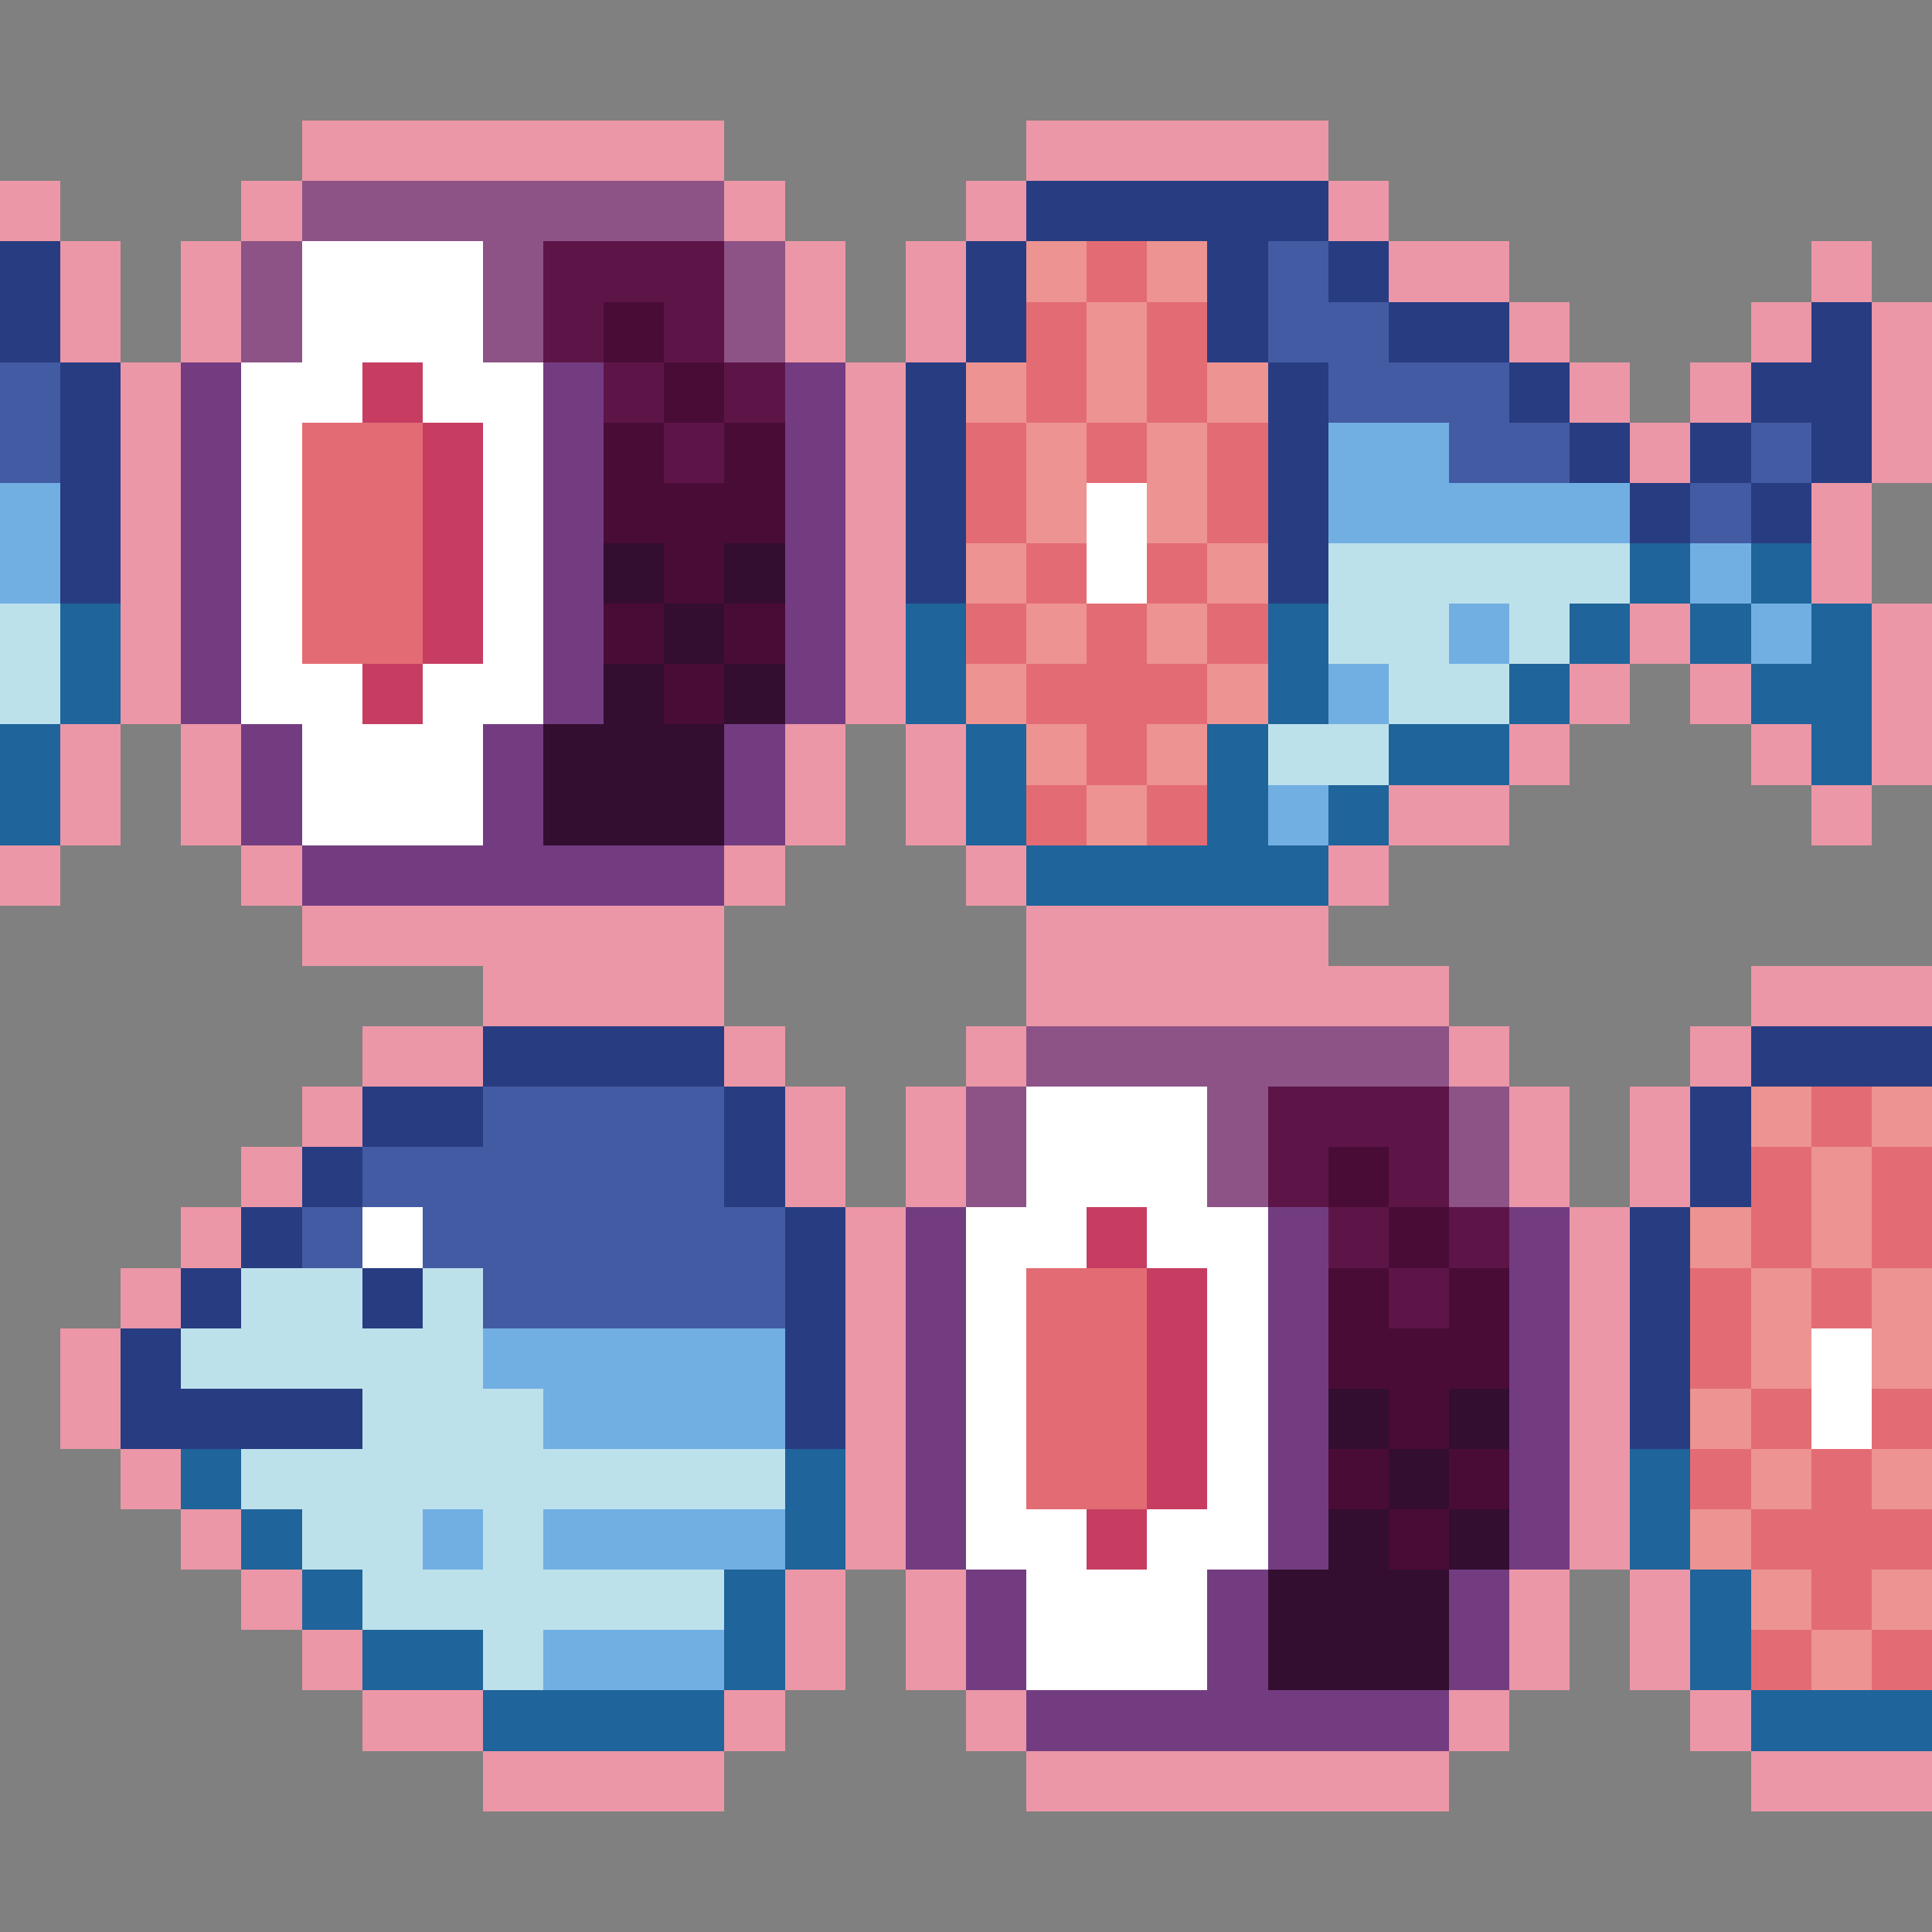 <?xml version="1.0" encoding="UTF-8"?>
<svg xmlns="http://www.w3.org/2000/svg" version="1.1" viewBox="0 0 192 192">
  <rect x="0" y="0" width="192" height="192" fill="#808080" stroke="none"/>
  <!-- Generator: Adobe Illustrator 29.6.1, SVG Export Plug-In . SVG Version: 2.1.1 Build 9)  -->
  <defs>
    <style>
      .st0 {
        fill: #e36c74;
      }

      .st1 {
        fill: #1f649b;
      }

      .st2 {
        fill: #8d5386;
      }

      .st3 {
        fill: #c73d62;
      }

      .st4 {
        fill: #71afe3;
      }

      .st5 {
        fill: #330e30;
      }

      .st6 {
        fill: #bde1eb;
      }

      .st7 {
        fill: #733c81;
      }

      .st8 {
        fill: #fff;
      }

      .st9 {
        fill: #eb97a7;
      }

      .st10 {
        fill: #5d1548;
      }

      .st11 {
        fill: #283c82;
      }

      .st12 {
        fill: #490c37;
      }

      .st13 {
        fill: #ed9392;
      }

      .st14 {
        fill: #435ba3;
      }
    </style>
  </defs>
  <g id="Layer_1" shape-rendering="crispEdges">
    <g>
      <rect class="st9" x="30" y="12" width="6" height="6"/>
      <rect class="st9" x="36" y="12" width="6" height="6"/>
      <rect class="st9" x="42" y="12" width="6" height="6"/>
      <rect class="st9" x="48" y="12" width="6" height="6"/>
      <rect class="st9" x="54" y="12" width="6" height="6"/>
      <rect class="st9" x="60" y="12" width="6" height="6"/>
      <rect class="st9" x="66" y="12" width="6" height="6"/>
      <rect class="st9" x="102" y="12" width="6" height="6"/>
      <rect class="st9" x="108" y="12" width="6" height="6"/>
      <rect class="st9" x="114" y="12" width="6" height="6"/>
      <rect class="st9" x="120" y="12" width="6" height="6"/>
      <rect class="st9" x="126" y="12" width="6" height="6"/>
      <rect class="st9" y="18" width="6" height="6"/>
      <rect class="st9" x="24" y="18" width="6" height="6"/>
      <rect class="st2" x="30" y="18" width="6" height="6"/>
      <rect class="st2" x="36" y="18" width="6" height="6"/>
      <rect class="st2" x="42" y="18" width="6" height="6"/>
      <rect class="st2" x="48" y="18" width="6" height="6"/>
      <rect class="st2" x="54" y="18" width="6" height="6"/>
      <rect class="st2" x="60" y="18" width="6" height="6"/>
      <rect class="st2" x="66" y="18" width="6" height="6"/>
      <rect class="st9" x="72" y="18" width="6" height="6"/>
      <rect class="st9" x="96" y="18" width="6" height="6"/>
      <rect class="st11" x="102" y="18" width="6" height="6"/>
      <rect class="st11" x="108" y="18" width="6" height="6"/>
      <rect class="st11" x="114" y="18" width="6" height="6"/>
      <rect class="st11" x="120" y="18" width="6" height="6"/>
      <rect class="st11" x="126" y="18" width="6" height="6"/>
      <rect class="st9" x="132" y="18" width="6" height="6"/>
      <rect class="st11" y="24" width="6" height="6"/>
      <rect class="st9" x="6" y="24" width="6" height="6"/>
      <rect class="st9" x="18" y="24" width="6" height="6"/>
      <rect class="st2" x="24" y="24" width="6" height="6"/>
      <rect class="st8" x="30" y="24" width="6" height="6"/>
      <rect class="st8" x="36" y="24" width="6" height="6"/>
      <rect class="st8" x="42" y="24" width="6" height="6"/>
      <rect class="st2" x="48" y="24" width="6" height="6"/>
      <rect class="st10" x="54" y="24" width="6" height="6"/>
      <rect class="st10" x="60" y="24" width="6" height="6"/>
      <rect class="st10" x="66" y="24" width="6" height="6"/>
      <rect class="st2" x="72" y="24" width="6" height="6"/>
      <rect class="st9" x="78" y="24" width="6" height="6"/>
      <rect class="st9" x="90" y="24" width="6" height="6"/>
      <rect class="st11" x="96" y="24" width="6" height="6"/>
      <rect class="st13" x="102" y="24" width="6" height="6"/>
      <rect class="st0" x="108" y="24" width="6" height="6"/>
      <rect class="st13" x="114" y="24" width="6" height="6"/>
      <rect class="st11" x="120" y="24" width="6" height="6"/>
      <rect class="st14" x="126" y="24" width="6" height="6"/>
      <rect class="st11" x="132" y="24" width="6" height="6"/>
      <rect class="st9" x="138" y="24" width="6" height="6"/>
      <rect class="st9" x="144" y="24" width="6" height="6"/>
      <rect class="st9" x="180" y="24" width="6" height="6"/>
      <rect class="st11" y="30" width="6" height="6"/>
      <rect class="st9" x="6" y="30" width="6" height="6"/>
      <rect class="st9" x="18" y="30" width="6" height="6"/>
      <rect class="st2" x="24" y="30" width="6" height="6"/>
      <rect class="st8" x="30" y="30" width="6" height="6"/>
      <rect class="st8" x="36" y="30" width="6" height="6"/>
      <rect class="st8" x="42" y="30" width="6" height="6"/>
      <rect class="st2" x="48" y="30" width="6" height="6"/>
      <rect class="st10" x="54" y="30" width="6" height="6"/>
      <rect class="st12" x="60" y="30" width="6" height="6"/>
      <rect class="st10" x="66" y="30" width="6" height="6"/>
      <rect class="st2" x="72" y="30" width="6" height="6"/>
      <rect class="st9" x="78" y="30" width="6" height="6"/>
      <rect class="st9" x="90" y="30" width="6" height="6"/>
      <rect class="st11" x="96" y="30" width="6" height="6"/>
      <rect class="st0" x="102" y="30" width="6" height="6"/>
      <rect class="st13" x="108" y="30" width="6" height="6"/>
      <rect class="st0" x="114" y="30" width="6" height="6"/>
      <rect class="st11" x="120" y="30" width="6" height="6"/>
      <rect class="st14" x="126" y="30" width="6" height="6"/>
      <rect class="st14" x="132" y="30" width="6" height="6"/>
      <rect class="st11" x="138" y="30" width="6" height="6"/>
      <rect class="st11" x="144" y="30" width="6" height="6"/>
      <rect class="st9" x="150" y="30" width="6" height="6"/>
      <rect class="st9" x="174" y="30" width="6" height="6"/>
      <rect class="st11" x="180" y="30" width="6" height="6"/>
      <rect class="st9" x="186" y="30" width="6" height="6"/>
      <rect class="st14" y="36" width="6" height="6"/>
      <rect class="st11" x="6" y="36" width="6" height="6"/>
      <rect class="st9" x="12" y="36" width="6" height="6"/>
      <rect class="st7" x="18" y="36" width="6" height="6"/>
      <rect class="st8" x="24" y="36" width="6" height="6"/>
      <rect class="st8" x="30" y="36" width="6" height="6"/>
      <rect class="st3" x="36" y="36" width="6" height="6"/>
      <rect class="st8" x="42" y="36" width="6" height="6"/>
      <rect class="st8" x="48" y="36" width="6" height="6"/>
      <rect class="st7" x="54" y="36" width="6" height="6"/>
      <rect class="st10" x="60" y="36" width="6" height="6"/>
      <rect class="st12" x="66" y="36" width="6" height="6"/>
      <rect class="st10" x="72" y="36" width="6" height="6"/>
      <rect class="st7" x="78" y="36" width="6" height="6"/>
      <rect class="st9" x="84" y="36" width="6" height="6"/>
      <rect class="st11" x="90" y="36" width="6" height="6"/>
      <rect class="st13" x="96" y="36" width="6" height="6"/>
      <rect class="st0" x="102" y="36" width="6" height="6"/>
      <rect class="st13" x="108" y="36" width="6" height="6"/>
      <rect class="st0" x="114" y="36" width="6" height="6"/>
      <rect class="st13" x="120" y="36" width="6" height="6"/>
      <rect class="st11" x="126" y="36" width="6" height="6"/>
      <rect class="st14" x="132" y="36" width="6" height="6"/>
      <rect class="st14" x="138" y="36" width="6" height="6"/>
      <rect class="st14" x="144" y="36" width="6" height="6"/>
      <rect class="st11" x="150" y="36" width="6" height="6"/>
      <rect class="st9" x="156" y="36" width="6" height="6"/>
      <rect class="st9" x="168" y="36" width="6" height="6"/>
      <rect class="st11" x="174" y="36" width="6" height="6"/>
      <rect class="st11" x="180" y="36" width="6" height="6"/>
      <rect class="st9" x="186" y="36" width="6" height="6"/>
      <rect class="st14" y="42" width="6" height="6"/>
      <rect class="st11" x="6" y="42" width="6" height="6"/>
      <rect class="st9" x="12" y="42" width="6" height="6"/>
      <rect class="st7" x="18" y="42" width="6" height="6"/>
      <rect class="st8" x="24" y="42" width="6" height="6"/>
      <rect class="st0" x="30" y="42" width="6" height="6"/>
      <rect class="st0" x="36" y="42" width="6" height="6"/>
      <rect class="st3" x="42" y="42" width="6" height="6"/>
      <rect class="st8" x="48" y="42" width="6" height="6"/>
      <rect class="st7" x="54" y="42" width="6" height="6"/>
      <rect class="st12" x="60" y="42" width="6" height="6"/>
      <rect class="st10" x="66" y="42" width="6" height="6"/>
      <rect class="st12" x="72" y="42" width="6" height="6"/>
      <rect class="st7" x="78" y="42" width="6" height="6"/>
      <rect class="st9" x="84" y="42" width="6" height="6"/>
      <rect class="st11" x="90" y="42" width="6" height="6"/>
      <rect class="st0" x="96" y="42" width="6" height="6"/>
      <rect class="st13" x="102" y="42" width="6" height="6"/>
      <rect class="st0" x="108" y="42" width="6" height="6"/>
      <rect class="st13" x="114" y="42" width="6" height="6"/>
      <rect class="st0" x="120" y="42" width="6" height="6"/>
      <rect class="st11" x="126" y="42" width="6" height="6"/>
      <rect class="st4" x="132" y="42" width="6" height="6"/>
      <rect class="st4" x="138" y="42" width="6" height="6"/>
      <rect class="st14" x="144" y="42" width="6" height="6"/>
      <rect class="st14" x="150" y="42" width="6" height="6"/>
      <rect class="st11" x="156" y="42" width="6" height="6"/>
      <rect class="st9" x="162" y="42" width="6" height="6"/>
      <rect class="st11" x="168" y="42" width="6" height="6"/>
      <rect class="st14" x="174" y="42" width="6" height="6"/>
      <rect class="st11" x="180" y="42" width="6" height="6"/>
      <rect class="st9" x="186" y="42" width="6" height="6"/>
      <rect class="st4" y="48" width="6" height="6"/>
      <rect class="st11" x="6" y="48" width="6" height="6"/>
      <rect class="st9" x="12" y="48" width="6" height="6"/>
      <rect class="st7" x="18" y="48" width="6" height="6"/>
      <rect class="st8" x="24" y="48" width="6" height="6"/>
      <rect class="st0" x="30" y="48" width="6" height="6"/>
      <rect class="st0" x="36" y="48" width="6" height="6"/>
      <rect class="st3" x="42" y="48" width="6" height="6"/>
      <rect class="st8" x="48" y="48" width="6" height="6"/>
      <rect class="st7" x="54" y="48" width="6" height="6"/>
      <rect class="st12" x="60" y="48" width="6" height="6"/>
      <rect class="st12" x="66" y="48" width="6" height="6"/>
      <rect class="st12" x="72" y="48" width="6" height="6"/>
      <rect class="st7" x="78" y="48" width="6" height="6"/>
      <rect class="st9" x="84" y="48" width="6" height="6"/>
      <rect class="st11" x="90" y="48" width="6" height="6"/>
      <rect class="st0" x="96" y="48" width="6" height="6"/>
      <rect class="st13" x="102" y="48" width="6" height="6"/>
      <rect class="st8" x="108" y="48" width="6" height="6"/>
      <rect class="st13" x="114" y="48" width="6" height="6"/>
      <rect class="st0" x="120" y="48" width="6" height="6"/>
      <rect class="st11" x="126" y="48" width="6" height="6"/>
      <rect class="st4" x="132" y="48" width="6" height="6"/>
      <rect class="st4" x="138" y="48" width="6" height="6"/>
      <rect class="st4" x="144" y="48" width="6" height="6"/>
      <rect class="st4" x="150" y="48" width="6" height="6"/>
      <rect class="st4" x="156" y="48" width="6" height="6"/>
      <rect class="st11" x="162" y="48" width="6" height="6"/>
      <rect class="st14" x="168" y="48" width="6" height="6"/>
      <rect class="st11" x="174" y="48" width="6" height="6"/>
      <rect class="st9" x="180" y="48" width="6" height="6"/>
      <rect class="st4" y="54" width="6" height="6"/>
      <rect class="st11" x="6" y="54" width="6" height="6"/>
      <rect class="st9" x="12" y="54" width="6" height="6"/>
      <rect class="st7" x="18" y="54" width="6" height="6"/>
      <rect class="st8" x="24" y="54" width="6" height="6"/>
      <rect class="st0" x="30" y="54" width="6" height="6"/>
      <rect class="st0" x="36" y="54" width="6" height="6"/>
      <rect class="st3" x="42" y="54" width="6" height="6"/>
      <rect class="st8" x="48" y="54" width="6" height="6"/>
      <rect class="st7" x="54" y="54" width="6" height="6"/>
      <rect class="st5" x="60" y="54" width="6" height="6"/>
      <rect class="st12" x="66" y="54" width="6" height="6"/>
      <rect class="st5" x="72" y="54" width="6" height="6"/>
      <rect class="st7" x="78" y="54" width="6" height="6"/>
      <rect class="st9" x="84" y="54" width="6" height="6"/>
      <rect class="st11" x="90" y="54" width="6" height="6"/>
      <rect class="st13" x="96" y="54" width="6" height="6"/>
      <rect class="st0" x="102" y="54" width="6" height="6"/>
      <rect class="st8" x="108" y="54" width="6" height="6"/>
      <rect class="st0" x="114" y="54" width="6" height="6"/>
      <rect class="st13" x="120" y="54" width="6" height="6"/>
      <rect class="st11" x="126" y="54" width="6" height="6"/>
      <rect class="st6" x="132" y="54" width="6" height="6"/>
      <rect class="st6" x="138" y="54" width="6" height="6"/>
      <rect class="st6" x="144" y="54" width="6" height="6"/>
      <rect class="st6" x="150" y="54" width="6" height="6"/>
      <rect class="st6" x="156" y="54" width="6" height="6"/>
      <rect class="st1" x="162" y="54" width="6" height="6"/>
      <rect class="st4" x="168" y="54" width="6" height="6"/>
      <rect class="st1" x="174" y="54" width="6" height="6"/>
      <rect class="st9" x="180" y="54" width="6" height="6"/>
      <rect class="st6" y="60" width="6" height="6"/>
      <rect class="st1" x="6" y="60" width="6" height="6"/>
      <rect class="st9" x="12" y="60" width="6" height="6"/>
      <rect class="st7" x="18" y="60" width="6" height="6"/>
      <rect class="st8" x="24" y="60" width="6" height="6"/>
      <rect class="st0" x="30" y="60" width="6" height="6"/>
      <rect class="st0" x="36" y="60" width="6" height="6"/>
      <rect class="st3" x="42" y="60" width="6" height="6"/>
      <rect class="st8" x="48" y="60" width="6" height="6"/>
      <rect class="st7" x="54" y="60" width="6" height="6"/>
      <rect class="st12" x="60" y="60" width="6" height="6"/>
      <rect class="st5" x="66" y="60" width="6" height="6"/>
      <rect class="st12" x="72" y="60" width="6" height="6"/>
      <rect class="st7" x="78" y="60" width="6" height="6"/>
      <rect class="st9" x="84" y="60" width="6" height="6"/>
      <rect class="st1" x="90" y="60" width="6" height="6"/>
      <rect class="st0" x="96" y="60" width="6" height="6"/>
      <rect class="st13" x="102" y="60" width="6" height="6"/>
      <rect class="st0" x="108" y="60" width="6" height="6"/>
      <rect class="st13" x="114" y="60" width="6" height="6"/>
      <rect class="st0" x="120" y="60" width="6" height="6"/>
      <rect class="st1" x="126" y="60" width="6" height="6"/>
      <rect class="st6" x="132" y="60" width="6" height="6"/>
      <rect class="st6" x="138" y="60" width="6" height="6"/>
      <rect class="st4" x="144" y="60" width="6" height="6"/>
      <rect class="st6" x="150" y="60" width="6" height="6"/>
      <rect class="st1" x="156" y="60" width="6" height="6"/>
      <rect class="st9" x="162" y="60" width="6" height="6"/>
      <rect class="st1" x="168" y="60" width="6" height="6"/>
      <rect class="st4" x="174" y="60" width="6" height="6"/>
      <rect class="st1" x="180" y="60" width="6" height="6"/>
      <rect class="st9" x="186" y="60" width="6" height="6"/>
      <rect class="st6" y="66" width="6" height="6"/>
      <rect class="st1" x="6" y="66" width="6" height="6"/>
      <rect class="st9" x="12" y="66" width="6" height="6"/>
      <rect class="st7" x="18" y="66" width="6" height="6"/>
      <rect class="st8" x="24" y="66" width="6" height="6"/>
      <rect class="st8" x="30" y="66" width="6" height="6"/>
      <rect class="st3" x="36" y="66" width="6" height="6"/>
      <rect class="st8" x="42" y="66" width="6" height="6"/>
      <rect class="st8" x="48" y="66" width="6" height="6"/>
      <rect class="st7" x="54" y="66" width="6" height="6"/>
      <rect class="st5" x="60" y="66" width="6" height="6"/>
      <rect class="st12" x="66" y="66" width="6" height="6"/>
      <rect class="st5" x="72" y="66" width="6" height="6"/>
      <rect class="st7" x="78" y="66" width="6" height="6"/>
      <rect class="st9" x="84" y="66" width="6" height="6"/>
      <rect class="st1" x="90" y="66" width="6" height="6"/>
      <rect class="st13" x="96" y="66" width="6" height="6"/>
      <rect class="st0" x="102" y="66" width="6" height="6"/>
      <rect class="st0" x="108" y="66" width="6" height="6"/>
      <rect class="st0" x="114" y="66" width="6" height="6"/>
      <rect class="st13" x="120" y="66" width="6" height="6"/>
      <rect class="st1" x="126" y="66" width="6" height="6"/>
      <rect class="st4" x="132" y="66" width="6" height="6"/>
      <rect class="st6" x="138" y="66" width="6" height="6"/>
      <rect class="st6" x="144" y="66" width="6" height="6"/>
      <rect class="st1" x="150" y="66" width="6" height="6"/>
      <rect class="st9" x="156" y="66" width="6" height="6"/>
      <rect class="st9" x="168" y="66" width="6" height="6"/>
      <rect class="st1" x="174" y="66" width="6" height="6"/>
      <rect class="st1" x="180" y="66" width="6" height="6"/>
      <rect class="st9" x="186" y="66" width="6" height="6"/>
      <rect class="st1" y="72" width="6" height="6"/>
      <rect class="st9" x="6" y="72" width="6" height="6"/>
      <rect class="st9" x="18" y="72" width="6" height="6"/>
      <rect class="st7" x="24" y="72" width="6" height="6"/>
      <rect class="st8" x="30" y="72" width="6" height="6"/>
      <rect class="st8" x="36" y="72" width="6" height="6"/>
      <rect class="st8" x="42" y="72" width="6" height="6"/>
      <rect class="st7" x="48" y="72" width="6" height="6"/>
      <rect class="st5" x="54" y="72" width="6" height="6"/>
      <rect class="st5" x="60" y="72" width="6" height="6"/>
      <rect class="st5" x="66" y="72" width="6" height="6"/>
      <rect class="st7" x="72" y="72" width="6" height="6"/>
      <rect class="st9" x="78" y="72" width="6" height="6"/>
      <rect class="st9" x="90" y="72" width="6" height="6"/>
      <rect class="st1" x="96" y="72" width="6" height="6"/>
      <rect class="st13" x="102" y="72" width="6" height="6"/>
      <rect class="st0" x="108" y="72" width="6" height="6"/>
      <rect class="st13" x="114" y="72" width="6" height="6"/>
      <rect class="st1" x="120" y="72" width="6" height="6"/>
      <rect class="st6" x="126" y="72" width="6" height="6"/>
      <rect class="st6" x="132" y="72" width="6" height="6"/>
      <rect class="st1" x="138" y="72" width="6" height="6"/>
      <rect class="st1" x="144" y="72" width="6" height="6"/>
      <rect class="st9" x="150" y="72" width="6" height="6"/>
      <rect class="st9" x="174" y="72" width="6" height="6"/>
      <rect class="st1" x="180" y="72" width="6" height="6"/>
      <rect class="st9" x="186" y="72" width="6" height="6"/>
      <rect class="st1" y="78" width="6" height="6"/>
      <rect class="st9" x="6" y="78" width="6" height="6"/>
      <rect class="st9" x="18" y="78" width="6" height="6"/>
      <rect class="st7" x="24" y="78" width="6" height="6"/>
      <rect class="st8" x="30" y="78" width="6" height="6"/>
      <rect class="st8" x="36" y="78" width="6" height="6"/>
      <rect class="st8" x="42" y="78" width="6" height="6"/>
      <rect class="st7" x="48" y="78" width="6" height="6"/>
      <rect class="st5" x="54" y="78" width="6" height="6"/>
      <rect class="st5" x="60" y="78" width="6" height="6"/>
      <rect class="st5" x="66" y="78" width="6" height="6"/>
      <rect class="st7" x="72" y="78" width="6" height="6"/>
      <rect class="st9" x="78" y="78" width="6" height="6"/>
      <rect class="st9" x="90" y="78" width="6" height="6"/>
      <rect class="st1" x="96" y="78" width="6" height="6"/>
      <rect class="st0" x="102" y="78" width="6" height="6"/>
      <rect class="st13" x="108" y="78" width="6" height="6"/>
      <rect class="st0" x="114" y="78" width="6" height="6"/>
      <rect class="st1" x="120" y="78" width="6" height="6"/>
      <rect class="st4" x="126" y="78" width="6" height="6"/>
      <rect class="st1" x="132" y="78" width="6" height="6"/>
      <rect class="st9" x="138" y="78" width="6" height="6"/>
      <rect class="st9" x="144" y="78" width="6" height="6"/>
      <rect class="st9" x="180" y="78" width="6" height="6"/>
      <rect class="st9" y="84" width="6" height="6"/>
      <rect class="st9" x="24" y="84" width="6" height="6"/>
      <rect class="st7" x="30" y="84" width="6" height="6"/>
      <rect class="st7" x="36" y="84" width="6" height="6"/>
      <rect class="st7" x="42" y="84" width="6" height="6"/>
      <rect class="st7" x="48" y="84" width="6" height="6"/>
      <rect class="st7" x="54" y="84" width="6" height="6"/>
      <rect class="st7" x="60" y="84" width="6" height="6"/>
      <rect class="st7" x="66" y="84" width="6" height="6"/>
      <rect class="st9" x="72" y="84" width="6" height="6"/>
      <rect class="st9" x="96" y="84" width="6" height="6"/>
      <rect class="st1" x="102" y="84" width="6" height="6"/>
      <rect class="st1" x="108" y="84" width="6" height="6"/>
      <rect class="st1" x="114" y="84" width="6" height="6"/>
      <rect class="st1" x="120" y="84" width="6" height="6"/>
      <rect class="st1" x="126" y="84" width="6" height="6"/>
      <rect class="st9" x="132" y="84" width="6" height="6"/>
      <rect class="st9" x="30" y="90" width="6" height="6"/>
      <rect class="st9" x="36" y="90" width="6" height="6"/>
      <rect class="st9" x="42" y="90" width="6" height="6"/>
      <rect class="st9" x="48" y="90" width="6" height="6"/>
      <rect class="st9" x="54" y="90" width="6" height="6"/>
      <rect class="st9" x="60" y="90" width="6" height="6"/>
      <rect class="st9" x="66" y="90" width="6" height="6"/>
      <rect class="st9" x="102" y="90" width="6" height="6"/>
      <rect class="st9" x="108" y="90" width="6" height="6"/>
      <rect class="st9" x="114" y="90" width="6" height="6"/>
      <rect class="st9" x="120" y="90" width="6" height="6"/>
      <rect class="st9" x="126" y="90" width="6" height="6"/>
      <rect class="st9" x="48" y="96" width="6" height="6"/>
      <rect class="st9" x="54" y="96" width="6" height="6"/>
      <rect class="st9" x="60" y="96" width="6" height="6"/>
      <rect class="st9" x="66" y="96" width="6" height="6"/>
      <rect class="st9" x="102" y="96" width="6" height="6"/>
      <rect class="st9" x="108" y="96" width="6" height="6"/>
      <rect class="st9" x="114" y="96" width="6" height="6"/>
      <rect class="st9" x="120" y="96" width="6" height="6"/>
      <rect class="st9" x="126" y="96" width="6" height="6"/>
      <rect class="st9" x="132" y="96" width="6" height="6"/>
      <rect class="st9" x="138" y="96" width="6" height="6"/>
      <rect class="st9" x="174" y="96" width="6" height="6"/>
      <rect class="st9" x="180" y="96" width="6" height="6"/>
      <rect class="st9" x="186" y="96" width="6" height="6"/>
      <rect class="st9" x="36" y="102" width="6" height="6"/>
      <rect class="st9" x="42" y="102" width="6" height="6"/>
      <rect class="st11" x="48" y="102" width="6" height="6"/>
      <rect class="st11" x="54" y="102" width="6" height="6"/>
      <rect class="st11" x="60" y="102" width="6" height="6"/>
      <rect class="st11" x="66" y="102" width="6" height="6"/>
      <rect class="st9" x="72" y="102" width="6" height="6"/>
      <rect class="st9" x="96" y="102" width="6" height="6"/>
      <rect class="st2" x="102" y="102" width="6" height="6"/>
      <rect class="st2" x="108" y="102" width="6" height="6"/>
      <rect class="st2" x="114" y="102" width="6" height="6"/>
      <rect class="st2" x="120" y="102" width="6" height="6"/>
      <rect class="st2" x="126" y="102" width="6" height="6"/>
      <rect class="st2" x="132" y="102" width="6" height="6"/>
      <rect class="st2" x="138" y="102" width="6" height="6"/>
      <rect class="st9" x="144" y="102" width="6" height="6"/>
      <rect class="st9" x="168" y="102" width="6" height="6"/>
      <rect class="st11" x="174" y="102" width="6" height="6"/>
      <rect class="st11" x="180" y="102" width="6" height="6"/>
      <rect class="st11" x="186" y="102" width="6" height="6"/>
      <rect class="st9" x="30" y="108" width="6" height="6"/>
      <rect class="st11" x="36" y="108" width="6" height="6"/>
      <rect class="st11" x="42" y="108" width="6" height="6"/>
      <rect class="st14" x="48" y="108" width="6" height="6"/>
      <rect class="st14" x="54" y="108" width="6" height="6"/>
      <rect class="st14" x="60" y="108" width="6" height="6"/>
      <rect class="st14" x="66" y="108" width="6" height="6"/>
      <rect class="st11" x="72" y="108" width="6" height="6"/>
      <rect class="st9" x="78" y="108" width="6" height="6"/>
      <rect class="st9" x="90" y="108" width="6" height="6"/>
      <rect class="st2" x="96" y="108" width="6" height="6"/>
      <rect class="st8" x="102" y="108" width="6" height="6"/>
      <rect class="st8" x="108" y="108" width="6" height="6"/>
      <rect class="st8" x="114" y="108" width="6" height="6"/>
      <rect class="st2" x="120" y="108" width="6" height="6"/>
      <rect class="st10" x="126" y="108" width="6" height="6"/>
      <rect class="st10" x="132" y="108" width="6" height="6"/>
      <rect class="st10" x="138" y="108" width="6" height="6"/>
      <rect class="st2" x="144" y="108" width="6" height="6"/>
      <rect class="st9" x="150" y="108" width="6" height="6"/>
      <rect class="st9" x="162" y="108" width="6" height="6"/>
      <rect class="st11" x="168" y="108" width="6" height="6"/>
      <rect class="st13" x="174" y="108" width="6" height="6"/>
      <rect class="st0" x="180" y="108" width="6" height="6"/>
      <rect class="st13" x="186" y="108" width="6" height="6"/>
      <rect class="st9" x="24" y="114" width="6" height="6"/>
      <rect class="st11" x="30" y="114" width="6" height="6"/>
      <rect class="st14" x="36" y="114" width="6" height="6"/>
      <rect class="st14" x="42" y="114" width="6" height="6"/>
      <rect class="st14" x="48" y="114" width="6" height="6"/>
      <rect class="st14" x="54" y="114" width="6" height="6"/>
      <rect class="st14" x="60" y="114" width="6" height="6"/>
      <rect class="st14" x="66" y="114" width="6" height="6"/>
      <rect class="st11" x="72" y="114" width="6" height="6"/>
      <rect class="st9" x="78" y="114" width="6" height="6"/>
      <rect class="st9" x="90" y="114" width="6" height="6"/>
      <rect class="st2" x="96" y="114" width="6" height="6"/>
      <rect class="st8" x="102" y="114" width="6" height="6"/>
      <rect class="st8" x="108" y="114" width="6" height="6"/>
      <rect class="st8" x="114" y="114" width="6" height="6"/>
      <rect class="st2" x="120" y="114" width="6" height="6"/>
      <rect class="st10" x="126" y="114" width="6" height="6"/>
      <rect class="st12" x="132" y="114" width="6" height="6"/>
      <rect class="st10" x="138" y="114" width="6" height="6"/>
      <rect class="st2" x="144" y="114" width="6" height="6"/>
      <rect class="st9" x="150" y="114" width="6" height="6"/>
      <rect class="st9" x="162" y="114" width="6" height="6"/>
      <rect class="st11" x="168" y="114" width="6" height="6"/>
      <rect class="st0" x="174" y="114" width="6" height="6"/>
      <rect class="st13" x="180" y="114" width="6" height="6"/>
      <rect class="st0" x="186" y="114" width="6" height="6"/>
      <rect class="st9" x="18" y="120" width="6" height="6"/>
      <rect class="st11" x="24" y="120" width="6" height="6"/>
      <rect class="st14" x="30" y="120" width="6" height="6"/>
      <rect class="st8" x="36" y="120" width="6" height="6"/>
      <rect class="st14" x="42" y="120" width="6" height="6"/>
      <rect class="st14" x="48" y="120" width="6" height="6"/>
      <rect class="st14" x="54" y="120" width="6" height="6"/>
      <rect class="st14" x="60" y="120" width="6" height="6"/>
      <rect class="st14" x="66" y="120" width="6" height="6"/>
      <rect class="st14" x="72" y="120" width="6" height="6"/>
      <rect class="st11" x="78" y="120" width="6" height="6"/>
      <rect class="st9" x="84" y="120" width="6" height="6"/>
      <rect class="st7" x="90" y="120" width="6" height="6"/>
      <rect class="st8" x="96" y="120" width="6" height="6"/>
      <rect class="st8" x="102" y="120" width="6" height="6"/>
      <rect class="st3" x="108" y="120" width="6" height="6"/>
      <rect class="st8" x="114" y="120" width="6" height="6"/>
      <rect class="st8" x="120" y="120" width="6" height="6"/>
      <rect class="st7" x="126" y="120" width="6" height="6"/>
      <rect class="st10" x="132" y="120" width="6" height="6"/>
      <rect class="st12" x="138" y="120" width="6" height="6"/>
      <rect class="st10" x="144" y="120" width="6" height="6"/>
      <rect class="st7" x="150" y="120" width="6" height="6"/>
      <rect class="st9" x="156" y="120" width="6" height="6"/>
      <rect class="st11" x="162" y="120" width="6" height="6"/>
      <rect class="st13" x="168" y="120" width="6" height="6"/>
      <rect class="st0" x="174" y="120" width="6" height="6"/>
      <rect class="st13" x="180" y="120" width="6" height="6"/>
      <rect class="st0" x="186" y="120" width="6" height="6"/>
      <rect class="st9" x="12" y="126" width="6" height="6"/>
      <rect class="st11" x="18" y="126" width="6" height="6"/>
      <rect class="st6" x="24" y="126" width="6" height="6"/>
      <rect class="st6" x="30" y="126" width="6" height="6"/>
      <rect class="st11" x="36" y="126" width="6" height="6"/>
      <rect class="st6" x="42" y="126" width="6" height="6"/>
      <rect class="st14" x="48" y="126" width="6" height="6"/>
      <rect class="st14" x="54" y="126" width="6" height="6"/>
      <rect class="st14" x="60" y="126" width="6" height="6"/>
      <rect class="st14" x="66" y="126" width="6" height="6"/>
      <rect class="st14" x="72" y="126" width="6" height="6"/>
      <rect class="st11" x="78" y="126" width="6" height="6"/>
      <rect class="st9" x="84" y="126" width="6" height="6"/>
      <rect class="st7" x="90" y="126" width="6" height="6"/>
      <rect class="st8" x="96" y="126" width="6" height="6"/>
      <rect class="st0" x="102" y="126" width="6" height="6"/>
      <rect class="st0" x="108" y="126" width="6" height="6"/>
      <rect class="st3" x="114" y="126" width="6" height="6"/>
      <rect class="st8" x="120" y="126" width="6" height="6"/>
      <rect class="st7" x="126" y="126" width="6" height="6"/>
      <rect class="st12" x="132" y="126" width="6" height="6"/>
      <rect class="st10" x="138" y="126" width="6" height="6"/>
      <rect class="st12" x="144" y="126" width="6" height="6"/>
      <rect class="st7" x="150" y="126" width="6" height="6"/>
      <rect class="st9" x="156" y="126" width="6" height="6"/>
      <rect class="st11" x="162" y="126" width="6" height="6"/>
      <rect class="st0" x="168" y="126" width="6" height="6"/>
      <rect class="st13" x="174" y="126" width="6" height="6"/>
      <rect class="st0" x="180" y="126" width="6" height="6"/>
      <rect class="st13" x="186" y="126" width="6" height="6"/>
      <rect class="st9" x="6" y="132" width="6" height="6"/>
      <rect class="st11" x="12" y="132" width="6" height="6"/>
      <rect class="st6" x="18" y="132" width="6" height="6"/>
      <rect class="st6" x="24" y="132" width="6" height="6"/>
      <rect class="st6" x="30" y="132" width="6" height="6"/>
      <rect class="st6" x="36" y="132" width="6" height="6"/>
      <rect class="st6" x="42" y="132" width="6" height="6"/>
      <rect class="st4" x="48" y="132" width="6" height="6"/>
      <rect class="st4" x="54" y="132" width="6" height="6"/>
      <rect class="st4" x="60" y="132" width="6" height="6"/>
      <rect class="st4" x="66" y="132" width="6" height="6"/>
      <rect class="st4" x="72" y="132" width="6" height="6"/>
      <rect class="st11" x="78" y="132" width="6" height="6"/>
      <rect class="st9" x="84" y="132" width="6" height="6"/>
      <rect class="st7" x="90" y="132" width="6" height="6"/>
      <rect class="st8" x="96" y="132" width="6" height="6"/>
      <rect class="st0" x="102" y="132" width="6" height="6"/>
      <rect class="st0" x="108" y="132" width="6" height="6"/>
      <rect class="st3" x="114" y="132" width="6" height="6"/>
      <rect class="st8" x="120" y="132" width="6" height="6"/>
      <rect class="st7" x="126" y="132" width="6" height="6"/>
      <rect class="st12" x="132" y="132" width="6" height="6"/>
      <rect class="st12" x="138" y="132" width="6" height="6"/>
      <rect class="st12" x="144" y="132" width="6" height="6"/>
      <rect class="st7" x="150" y="132" width="6" height="6"/>
      <rect class="st9" x="156" y="132" width="6" height="6"/>
      <rect class="st11" x="162" y="132" width="6" height="6"/>
      <rect class="st0" x="168" y="132" width="6" height="6"/>
      <rect class="st13" x="174" y="132" width="6" height="6"/>
      <rect class="st8" x="180" y="132" width="6" height="6"/>
      <rect class="st13" x="186" y="132" width="6" height="6"/>
      <rect class="st9" x="6" y="138" width="6" height="6"/>
      <rect class="st11" x="12" y="138" width="6" height="6"/>
      <rect class="st11" x="18" y="138" width="6" height="6"/>
      <rect class="st11" x="24" y="138" width="6" height="6"/>
      <rect class="st11" x="30" y="138" width="6" height="6"/>
      <rect class="st6" x="36" y="138" width="6" height="6"/>
      <rect class="st6" x="42" y="138" width="6" height="6"/>
      <rect class="st6" x="48" y="138" width="6" height="6"/>
      <rect class="st4" x="54" y="138" width="6" height="6"/>
      <rect class="st4" x="60" y="138" width="6" height="6"/>
      <rect class="st4" x="66" y="138" width="6" height="6"/>
      <rect class="st4" x="72" y="138" width="6" height="6"/>
      <rect class="st11" x="78" y="138" width="6" height="6"/>
      <rect class="st9" x="84" y="138" width="6" height="6"/>
      <rect class="st7" x="90" y="138" width="6" height="6"/>
      <rect class="st8" x="96" y="138" width="6" height="6"/>
      <rect class="st0" x="102" y="138" width="6" height="6"/>
      <rect class="st0" x="108" y="138" width="6" height="6"/>
      <rect class="st3" x="114" y="138" width="6" height="6"/>
      <rect class="st8" x="120" y="138" width="6" height="6"/>
      <rect class="st7" x="126" y="138" width="6" height="6"/>
      <rect class="st5" x="132" y="138" width="6" height="6"/>
      <rect class="st12" x="138" y="138" width="6" height="6"/>
      <rect class="st5" x="144" y="138" width="6" height="6"/>
      <rect class="st7" x="150" y="138" width="6" height="6"/>
      <rect class="st9" x="156" y="138" width="6" height="6"/>
      <rect class="st11" x="162" y="138" width="6" height="6"/>
      <rect class="st13" x="168" y="138" width="6" height="6"/>
      <rect class="st0" x="174" y="138" width="6" height="6"/>
      <rect class="st8" x="180" y="138" width="6" height="6"/>
      <rect class="st0" x="186" y="138" width="6" height="6"/>
      <rect class="st9" x="12" y="144" width="6" height="6"/>
      <rect class="st1" x="18" y="144" width="6" height="6"/>
      <rect class="st6" x="24" y="144" width="6" height="6"/>
      <rect class="st6" x="30" y="144" width="6" height="6"/>
      <rect class="st6" x="36" y="144" width="6" height="6"/>
      <rect class="st6" x="42" y="144" width="6" height="6"/>
      <rect class="st6" x="48" y="144" width="6" height="6"/>
      <rect class="st6" x="54" y="144" width="6" height="6"/>
      <rect class="st6" x="60" y="144" width="6" height="6"/>
      <rect class="st6" x="66" y="144" width="6" height="6"/>
      <rect class="st6" x="72" y="144" width="6" height="6"/>
      <rect class="st1" x="78" y="144" width="6" height="6"/>
      <rect class="st9" x="84" y="144" width="6" height="6"/>
      <rect class="st7" x="90" y="144" width="6" height="6"/>
      <rect class="st8" x="96" y="144" width="6" height="6"/>
      <rect class="st0" x="102" y="144" width="6" height="6"/>
      <rect class="st0" x="108" y="144" width="6" height="6"/>
      <rect class="st3" x="114" y="144" width="6" height="6"/>
      <rect class="st8" x="120" y="144" width="6" height="6"/>
      <rect class="st7" x="126" y="144" width="6" height="6"/>
      <rect class="st12" x="132" y="144" width="6" height="6"/>
      <rect class="st5" x="138" y="144" width="6" height="6"/>
      <rect class="st12" x="144" y="144" width="6" height="6"/>
      <rect class="st7" x="150" y="144" width="6" height="6"/>
      <rect class="st9" x="156" y="144" width="6" height="6"/>
      <rect class="st1" x="162" y="144" width="6" height="6"/>
      <rect class="st0" x="168" y="144" width="6" height="6"/>
      <rect class="st13" x="174" y="144" width="6" height="6"/>
      <rect class="st0" x="180" y="144" width="6" height="6"/>
      <rect class="st13" x="186" y="144" width="6" height="6"/>
      <rect class="st9" x="18" y="150" width="6" height="6"/>
      <rect class="st1" x="24" y="150" width="6" height="6"/>
      <rect class="st6" x="30" y="150" width="6" height="6"/>
      <rect class="st6" x="36" y="150" width="6" height="6"/>
      <rect class="st4" x="42" y="150" width="6" height="6"/>
      <rect class="st6" x="48" y="150" width="6" height="6"/>
      <rect class="st4" x="54" y="150" width="6" height="6"/>
      <rect class="st4" x="60" y="150" width="6" height="6"/>
      <rect class="st4" x="66" y="150" width="6" height="6"/>
      <rect class="st4" x="72" y="150" width="6" height="6"/>
      <rect class="st1" x="78" y="150" width="6" height="6"/>
      <rect class="st9" x="84" y="150" width="6" height="6"/>
      <rect class="st7" x="90" y="150" width="6" height="6"/>
      <rect class="st8" x="96" y="150" width="6" height="6"/>
      <rect class="st8" x="102" y="150" width="6" height="6"/>
      <rect class="st3" x="108" y="150" width="6" height="6"/>
      <rect class="st8" x="114" y="150" width="6" height="6"/>
      <rect class="st8" x="120" y="150" width="6" height="6"/>
      <rect class="st7" x="126" y="150" width="6" height="6"/>
      <rect class="st5" x="132" y="150" width="6" height="6"/>
      <rect class="st12" x="138" y="150" width="6" height="6"/>
      <rect class="st5" x="144" y="150" width="6" height="6"/>
      <rect class="st7" x="150" y="150" width="6" height="6"/>
      <rect class="st9" x="156" y="150" width="6" height="6"/>
      <rect class="st1" x="162" y="150" width="6" height="6"/>
      <rect class="st13" x="168" y="150" width="6" height="6"/>
      <rect class="st0" x="174" y="150" width="6" height="6"/>
      <rect class="st0" x="180" y="150" width="6" height="6"/>
      <rect class="st0" x="186" y="150" width="6" height="6"/>
      <rect class="st9" x="24" y="156" width="6" height="6"/>
      <rect class="st1" x="30" y="156" width="6" height="6"/>
      <rect class="st6" x="36" y="156" width="6" height="6"/>
      <rect class="st6" x="42" y="156" width="6" height="6"/>
      <rect class="st6" x="48" y="156" width="6" height="6"/>
      <rect class="st6" x="54" y="156" width="6" height="6"/>
      <rect class="st6" x="60" y="156" width="6" height="6"/>
      <rect class="st6" x="66" y="156" width="6" height="6"/>
      <rect class="st1" x="72" y="156" width="6" height="6"/>
      <rect class="st9" x="78" y="156" width="6" height="6"/>
      <rect class="st9" x="90" y="156" width="6" height="6"/>
      <rect class="st7" x="96" y="156" width="6" height="6"/>
      <rect class="st8" x="102" y="156" width="6" height="6"/>
      <rect class="st8" x="108" y="156" width="6" height="6"/>
      <rect class="st8" x="114" y="156" width="6" height="6"/>
      <rect class="st7" x="120" y="156" width="6" height="6"/>
      <rect class="st5" x="126" y="156" width="6" height="6"/>
      <rect class="st5" x="132" y="156" width="6" height="6"/>
      <rect class="st5" x="138" y="156" width="6" height="6"/>
      <rect class="st7" x="144" y="156" width="6" height="6"/>
      <rect class="st9" x="150" y="156" width="6" height="6"/>
      <rect class="st9" x="162" y="156" width="6" height="6"/>
      <rect class="st1" x="168" y="156" width="6" height="6"/>
      <rect class="st13" x="174" y="156" width="6" height="6"/>
      <rect class="st0" x="180" y="156" width="6" height="6"/>
      <rect class="st13" x="186" y="156" width="6" height="6"/>
      <rect class="st9" x="30" y="162" width="6" height="6"/>
      <rect class="st1" x="36" y="162" width="6" height="6"/>
      <rect class="st1" x="42" y="162" width="6" height="6"/>
      <rect class="st6" x="48" y="162" width="6" height="6"/>
      <rect class="st4" x="54" y="162" width="6" height="6"/>
      <rect class="st4" x="60" y="162" width="6" height="6"/>
      <rect class="st4" x="66" y="162" width="6" height="6"/>
      <rect class="st1" x="72" y="162" width="6" height="6"/>
      <rect class="st9" x="78" y="162" width="6" height="6"/>
      <rect class="st9" x="90" y="162" width="6" height="6"/>
      <rect class="st7" x="96" y="162" width="6" height="6"/>
      <rect class="st8" x="102" y="162" width="6" height="6"/>
      <rect class="st8" x="108" y="162" width="6" height="6"/>
      <rect class="st8" x="114" y="162" width="6" height="6"/>
      <rect class="st7" x="120" y="162" width="6" height="6"/>
      <rect class="st5" x="126" y="162" width="6" height="6"/>
      <rect class="st5" x="132" y="162" width="6" height="6"/>
      <rect class="st5" x="138" y="162" width="6" height="6"/>
      <rect class="st7" x="144" y="162" width="6" height="6"/>
      <rect class="st9" x="150" y="162" width="6" height="6"/>
      <rect class="st9" x="162" y="162" width="6" height="6"/>
      <rect class="st1" x="168" y="162" width="6" height="6"/>
      <rect class="st0" x="174" y="162" width="6" height="6"/>
      <rect class="st13" x="180" y="162" width="6" height="6"/>
      <rect class="st0" x="186" y="162" width="6" height="6"/>
      <rect class="st9" x="36" y="168" width="6" height="6"/>
      <rect class="st9" x="42" y="168" width="6" height="6"/>
      <rect class="st1" x="48" y="168" width="6" height="6"/>
      <rect class="st1" x="54" y="168" width="6" height="6"/>
      <rect class="st1" x="60" y="168" width="6" height="6"/>
      <rect class="st1" x="66" y="168" width="6" height="6"/>
      <rect class="st9" x="72" y="168" width="6" height="6"/>
      <rect class="st9" x="96" y="168" width="6" height="6"/>
      <rect class="st7" x="102" y="168" width="6" height="6"/>
      <rect class="st7" x="108" y="168" width="6" height="6"/>
      <rect class="st7" x="114" y="168" width="6" height="6"/>
      <rect class="st7" x="120" y="168" width="6" height="6"/>
      <rect class="st7" x="126" y="168" width="6" height="6"/>
      <rect class="st7" x="132" y="168" width="6" height="6"/>
      <rect class="st7" x="138" y="168" width="6" height="6"/>
      <rect class="st9" x="144" y="168" width="6" height="6"/>
      <rect class="st9" x="168" y="168" width="6" height="6"/>
      <rect class="st1" x="174" y="168" width="6" height="6"/>
      <rect class="st1" x="180" y="168" width="6" height="6"/>
      <rect class="st1" x="186" y="168" width="6" height="6"/>
      <rect class="st9" x="48" y="174" width="6" height="6"/>
      <rect class="st9" x="54" y="174" width="6" height="6"/>
      <rect class="st9" x="60" y="174" width="6" height="6"/>
      <rect class="st9" x="66" y="174" width="6" height="6"/>
      <rect class="st9" x="102" y="174" width="6" height="6"/>
      <rect class="st9" x="108" y="174" width="6" height="6"/>
      <rect class="st9" x="114" y="174" width="6" height="6"/>
      <rect class="st9" x="120" y="174" width="6" height="6"/>
      <rect class="st9" x="126" y="174" width="6" height="6"/>
      <rect class="st9" x="132" y="174" width="6" height="6"/>
      <rect class="st9" x="138" y="174" width="6" height="6"/>
      <rect class="st9" x="174" y="174" width="6" height="6"/>
      <rect class="st9" x="180" y="174" width="6" height="6"/>
      <rect class="st9" x="186" y="174" width="6" height="6"/>
    </g>
  </g>
</svg>